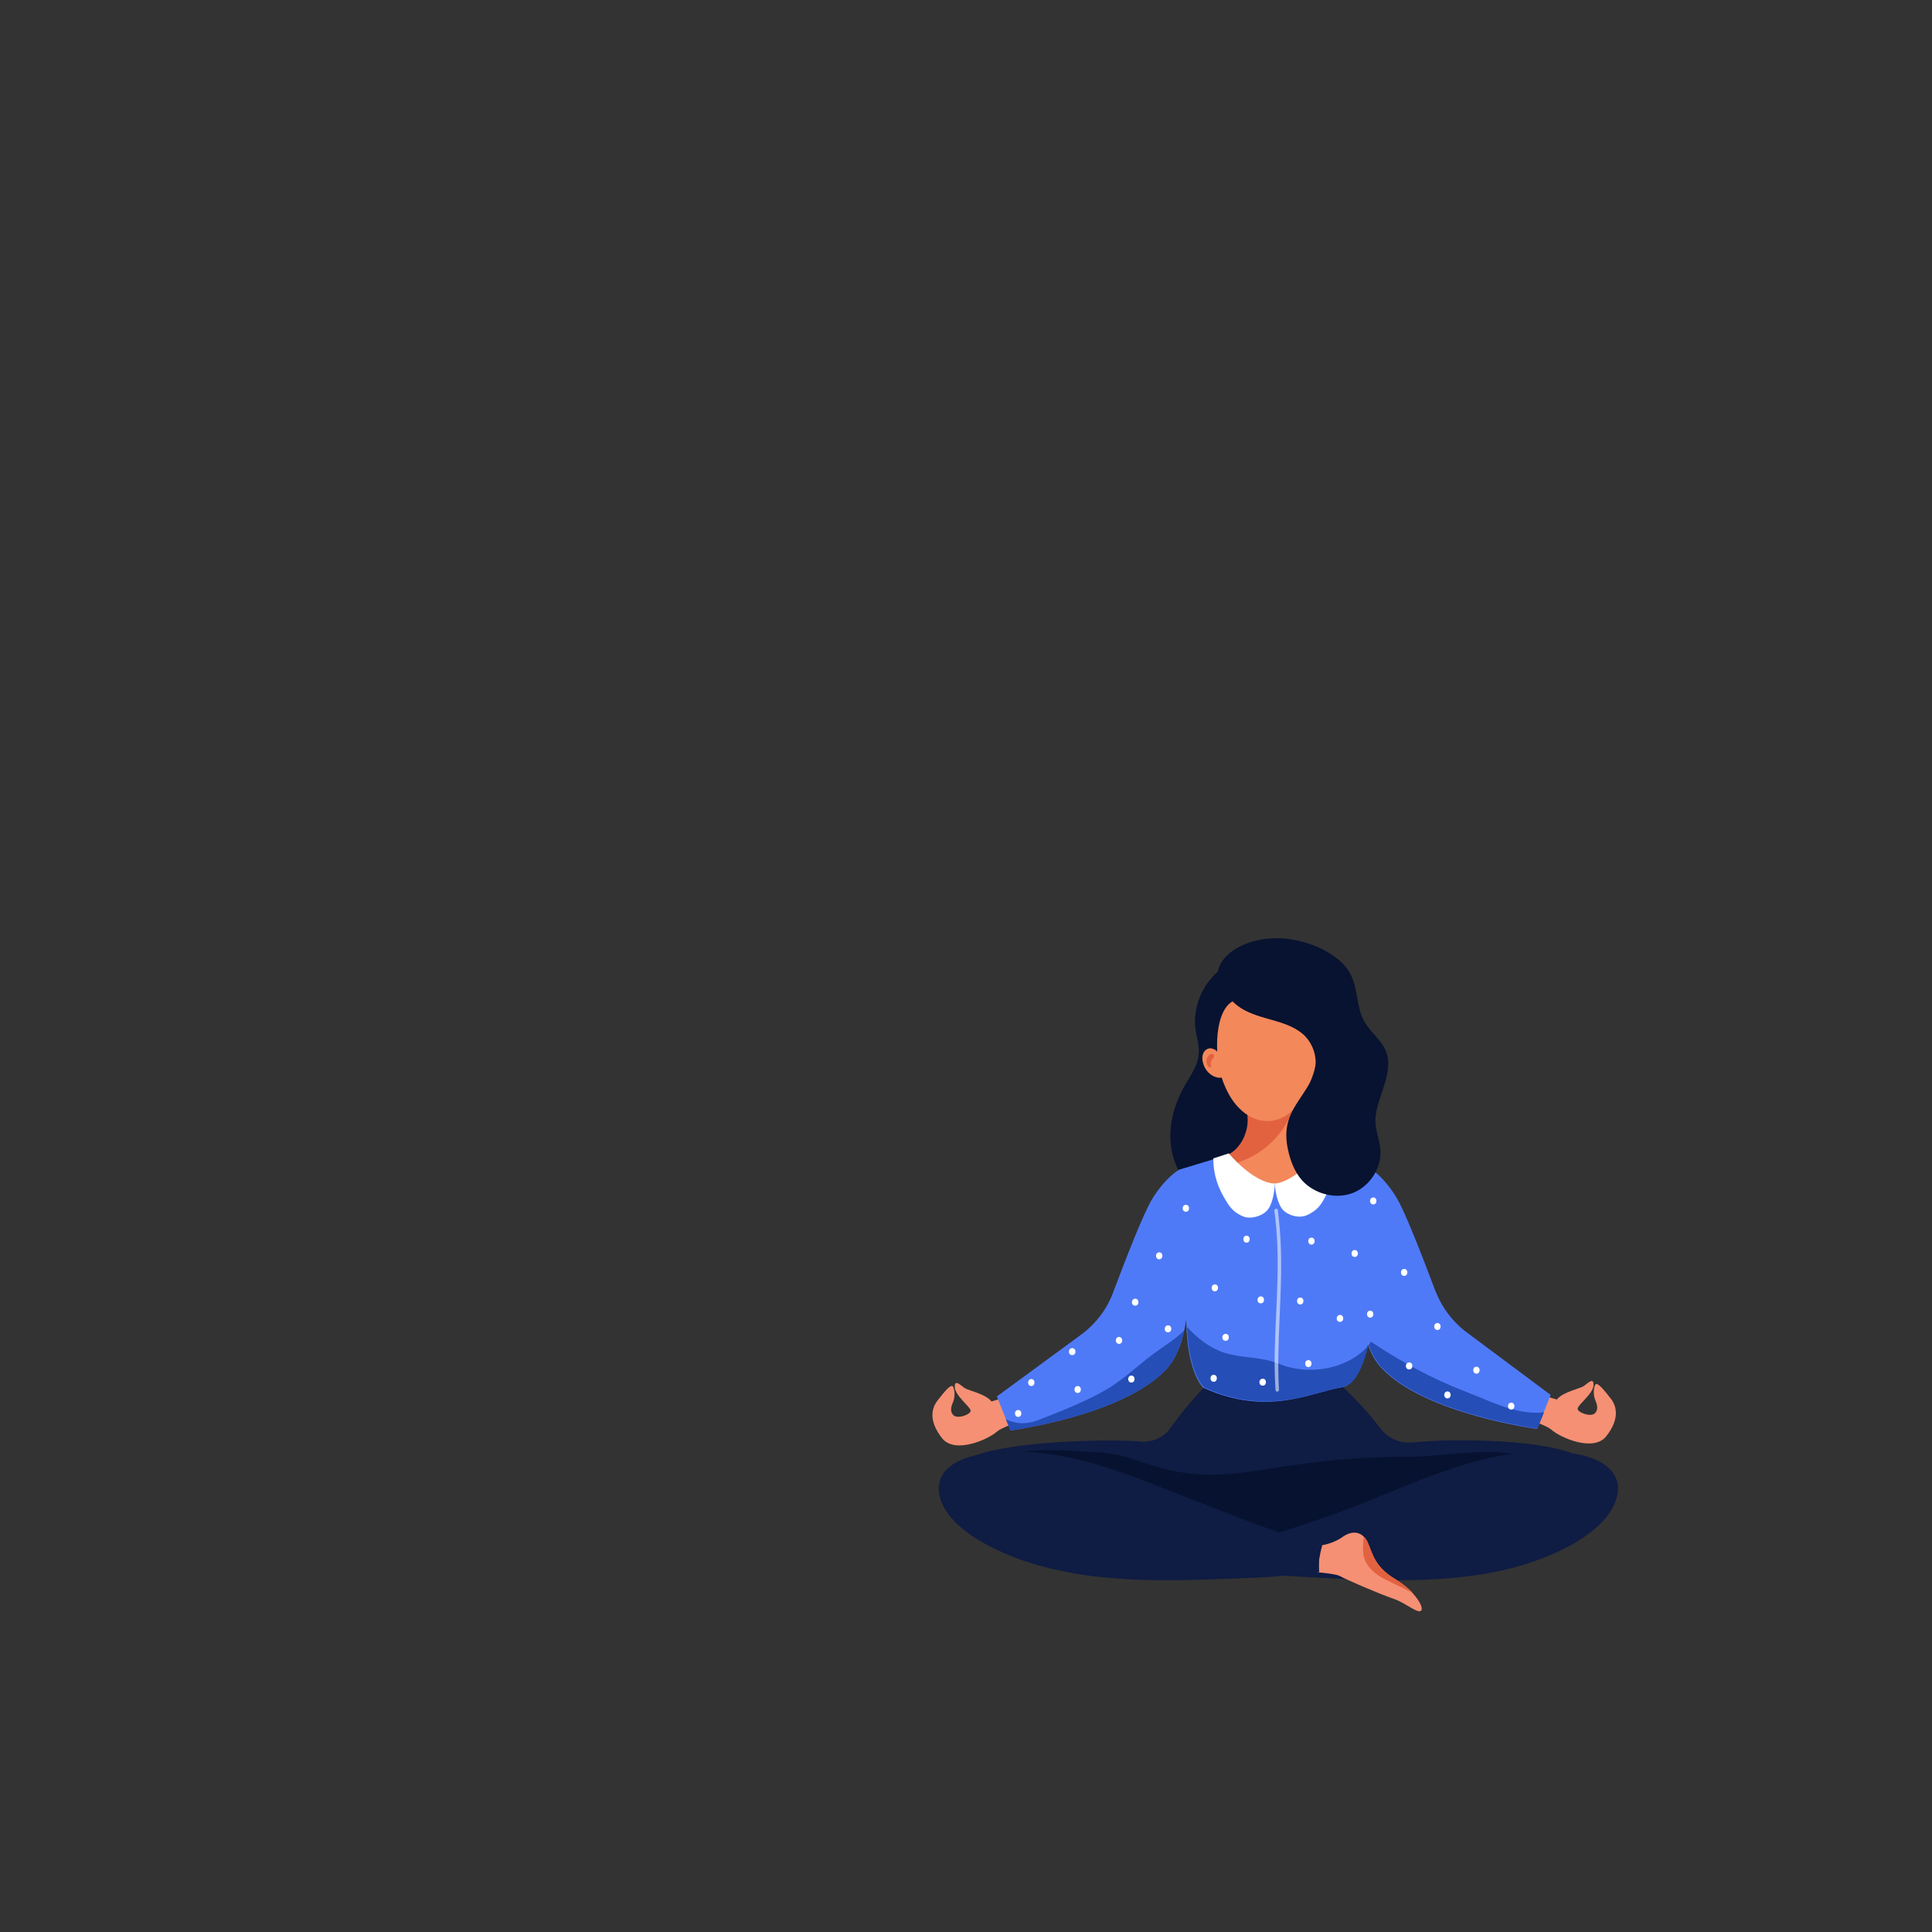 <?xml version="1.0" encoding="utf-8"?>
<!-- Generator: Adobe Illustrator 28.2.0, SVG Export Plug-In . SVG Version: 6.00 Build 0)  -->
<svg version="1.1" id="OBJECTS" xmlns="http://www.w3.org/2000/svg" xmlns:xlink="http://www.w3.org/1999/xlink" x="0px" y="0px"
	 viewBox="0 0 500 500" style="enable-background:new 0 0 500 500;" xml:space="preserve">
<rect x="0" y="0" width="500" height="500" fill="#333333" stroke="none"/>
<style type="text/css">
	.st0{opacity:0.19;}
	.st1{fill:#AACAF9;}
	.st2{fill:#88B4FF;}
	.st3{fill:#A3C9EC;}
	.st4{opacity:0.17;fill:#FFFFFF;enable-background:new    ;}
	.st5{fill:#8CB8ED;}
	.st6{fill:#071330;}
	.st7{fill:#0F1C43;}
	.st8{fill:#061230;}
	.st9{fill:#F59074;}
	.st10{fill:#E26240;}
	.st11{fill:#F3885B;}
	.st12{fill:#4F7AF7;}
	.st13{fill:#254EB7;}
	.st14{fill:#FFFFFF;}
	.st15{opacity:0.54;}
	.st16{opacity:0.5;}
	.st17{fill:#E06338;}
	.st18{fill:#003236;}
	.st19{fill:#E26439;}
	.st20{fill:#E82D1F;}
	.st21{opacity:0.35;fill:#F44A38;enable-background:new    ;}
	.st22{opacity:0.55;}
	.st23{fill:#04137A;}
	.st24{fill:#78ADF9;}
	.st25{fill:#FEBD9F;}
	.st26{fill:#F2A486;}
</style>
<g>
	<path class="st6" d="M318.1,249.5c-6,3.1-9.6,10.2-8.7,16.9c0.3,2.2,1.1,4.4,0.8,6.7c-0.3,2.8-2,5.1-3.4,7.5
		c-2,3.4-3.4,7.2-3.8,11.2c-0.4,4,0.3,8,2.2,11.5c1.6,2.9,4.1,5.4,7.3,6.4c1.3,0.4,2.7,0.5,4,0.1c1.3-0.4,2.5-1.2,3.4-2.2
		c2.9-3.1,3.1-7.9,2.3-12.1c-0.8-4.2,2.9-3.3,2.1-7.5c-1.6-9-3.7-23.3-5.9-32.2"/>
	<g>
		<path class="st7" d="M404.1,381.1c-0.9-2.4,4.9-4.2,2.5-5.1c-9.1-3.3-27.4-3.6-37.2-3c-1.3,0.1-2.6,0.2-3.9,0.3
			c-3.2,0.3-6.4-1.1-8.3-3.7c-4.5-5.9-8.7-9.7-9.7-10.7c-21.1,4.3-35.9,0.2-35.9,0.2c-3.5,3.6-6.4,7.2-8.7,10.5
			c-1.7,2.4-4.5,3.6-7.3,3.5c-0.3,0-0.6,0-0.9-0.1c-10.1-0.6-32.6,0.1-42,3.6c-2.5,0.9,7.1,2.4,6.2,4.9c-0.8,2.3,0.2,4.9,2,6.5
			c1.8,1.7,4.1,2.6,6.4,3.5c18.2,6.7,38.2,8.8,57.4,6.2c3.2-0.4,6.4-1,9.5-1.9c2,0.5,4.1,0.8,6.2,1.1c18.7,2.5,38,0.4,55.6-6
			c2.2-0.8,4.5-1.7,6.2-3.4C403.9,385.8,404.9,383.3,404.1,381.1L404.1,381.1z"/>
		<path class="st8" d="M384.3,391.7c4-2.1,14.2-7.1,11.9-11c-0.8-1.3-1.2-2.9-2.5-3.6c-5.6-2.9-21.6-0.1-28-0.1
			c-39-0.1-46.4,9.2-69,1.8c-3.6-1.2-7.3-2.6-11.1-2.8c-3.8-0.2-22.2-2-24.5,1.2c0,0,12.1,5.2,28.8,12
			C334.8,407.7,384.3,391.8,384.3,391.7L384.3,391.7z"/>
		<path class="st7" d="M320.2,399.8c11.5-3.2,22.8-6.9,33.8-11.3c8.4-3.4,16.7-7,25.4-9.6c8.8-2.6,18.2-4.1,27.3-2.8
			c4.6,0.6,9.5,2.4,11.3,6c1.3,2.5,0.7,5.5-0.6,8c-2.1,3.9-5.9,6.9-10,9.3c-8.4,4.8-18.1,7.4-28,8.6s-20,1.1-29.9,0.7
			c-14.4-0.6-28.8-1.6-43.2-3.2"/>
		<g>
			<path class="st9" d="M341.5,400c0,0,3.2-0.3,5.9-2.2c2.6-1.9,5.3-1.5,6.6,1.5c1.3,3,1.8,6.2,7.2,9.5s7.5,7.5,6.5,8.1
				c-1,0.6-3.9-2-6.7-3c-4.6-1.6-13-5.3-14.2-6c-1.2-0.7-7.1-1.1-7.1-1.1"/>
			<path class="st10" d="M353.9,405c1.5,2.2,3.9,3.5,6.3,4.6c1.9,0.9,3.8,1.8,5.5,2.7c-1.1-1.2-2.6-2.4-4.5-3.6
				c-5.5-3.2-5.9-6.5-7.2-9.5c-0.3-0.7-0.7-1.2-1.1-1.6C352.8,400.2,352.3,402.5,353.9,405L353.9,405z"/>
		</g>
		<path class="st7" d="M341.4,406.9c-14.8,1.5-12,1.2-26.9,1.8c-10.3,0.4-20.7,0.5-30.9-0.7c-10.2-1.2-20.3-3.8-28.9-8.6
			c-4.3-2.4-8.2-5.4-10.4-9.3c-1.4-2.5-1.9-5.5-0.6-8c1.9-3.7,7-5.4,11.7-6c9.4-1.3,19.1,0.2,28.1,2.8c9,2.6,17.5,6.3,26.2,9.6
			c11.3,4.4,20.6,8.3,32.5,11.4c0,0-0.5,1.7-0.8,3.7C341.3,405.6,341.4,406.9,341.4,406.9L341.4,406.9z"/>
	</g>
	<g>
		<path class="st11" d="M312.8,302.3c1.8,3.1,3.6,6.4,6.3,8.7c3.7,3.2,8,3.5,12.8,3.3c7.4-0.2,11.6-7.1,13.8-13.5
			c-1-0.2-1.9-0.5-2.9-0.8c-1.7-0.5-3.5-1.2-4.8-2.4c-2.1-1.9-3.7-5-3.6-7.8s-0.4-5.6-0.2-8.4h-5.2
			C329.7,284.8,332.3,301.1,312.8,302.3L312.8,302.3z"/>
		<path class="st10" d="M312.8,302.3c20.2-1.3,23.9-19.1,23.1-22.5l-13.6,1.5c0.2,2.8,0.5,5.8,0.6,8.6c0,2.8-1.2,5.8-3.3,7.7
			c-1.3,1.2-3.1,1.9-4.8,2.4c-0.9,0.3-1.9,0.5-2.8,0.8C312.3,301.3,312.5,301.8,312.8,302.3L312.8,302.3z"/>
	</g>
	<g>
		<path class="st11" d="M319.5,258.9c-5.2,2.1-5.4,14-3.2,20.4c1,2.8,2.3,5.4,4.4,7.5c2,2.1,4.9,3.5,7.8,3.3c2.6-0.1,5-1.5,6.8-3.5
			c1.8-1.9,3-4.3,3.9-6.8c2.9-7.6,3.2-16.1,0.9-23.8"/>
		<g>
			<path class="st11" d="M315.8,273.9c0.1-0.9-0.6-1.7-1.3-2.2c-0.4-0.2-0.8-0.4-1.3-0.4c-0.8,0-1.5,0.6-1.8,1.3
				c-0.3,0.7-0.3,1.5-0.1,2.3c0.4,1.8,1.7,3.4,3.5,3.9c0.7,0.2,1.5,0.2,2.1-0.3"/>
			<path class="st10" d="M313.1,272.9c-0.9,0.6-1.2,2.1-0.5,3c0.2,0.3,0.6,0.5,0.8,0.2c0.1-0.2,0.1-0.4,0-0.6
				c-0.1-0.4,0-0.9,0.3-1.3c0.2-0.2,0.4-0.4,0.5-0.7C314.3,273.2,314.1,272.4,313.1,272.9"/>
		</g>
	</g>
	<g>
		<path class="st9" d="M272.4,365.2c0,0-12.2,3.4-14.4,5.3c-2.2,2-10.9,5.9-14.2,1.7s-2.9-7.5-1.2-9.7s3.5-4.4,4-3.7
			c0.5,0.7,0.6,2.7,0.1,3.9c-0.5,1.2-1,2.6,0.1,3.6s4.6-0.3,4.4-1.3s-4-3.8-4.1-6c-0.1-2.2,1.5-0.5,2.5,0.2c1.1,0.7,5.4,1.5,7,3.5
			c0,0,9.6-2.8,11-4.3"/>
		<path class="st9" d="M387.1,364.7c0,0,12.2,3.4,14.4,5.3c2.2,2,10.9,5.9,14.2,1.7s2.9-7.5,1.2-9.7s-3.5-4.4-4-3.7
			c-0.5,0.7-0.6,2.7-0.1,3.9s1,2.6-0.1,3.6s-4.6-0.3-4.4-1.3c0.2-1.1,4-3.8,4.1-6s-1.5-0.5-2.5,0.2c-1,0.7-5.4,1.5-7,3.5
			c0,0-9.6-2.8-11-4.3"/>
		<g>
			<g>
				<path class="st12" d="M379.7,344.9c-3.8-2.8-6.6-6.6-8.3-11c-3-7.9-7.8-20.6-10.2-24.3c-3.1-5-6.2-7-6.8-7.3c0,0,0-0.1,0-0.1
					l-11.7-2.2c-14.1,15.3-25.3-1-25.3-1l-12.2,3.7c0,0-3.4,1.8-6.9,7.4c-2.4,3.8-7.2,16.4-10.2,24.3c-1.6,4.4-4.5,8.2-8.3,11
					l-21.8,16l3.5,8.8c0,0,29-3.8,40.3-15.8c2.8-3,4.4-7.6,5.2-12.9c0,0.1,0,0.3,0,0.5c0.3,13.8,4.5,17.2,4.5,17.2
					c16.7,7.5,27.8,1.1,35.9-0.2c3.1-0.5,5.2-5.1,6.6-11c0.9,2.4,2,4.4,3.5,6c11.2,12,40.3,15.8,40.3,15.8l3.5-8.8L379.7,344.9
					L379.7,344.9z"/>
				<g>
					<path class="st13" d="M353.9,348.5c-5.5,6-15.4,7.5-22.8,4.5c-4.8-2-9.4-1.4-14.2-2.9c-3.7-1.2-7-3.7-9.6-6.6
						c0,0-0.1,0.1-0.1,0.1c0.6,12.4,4.5,15.5,4.5,15.5c16.7,7.5,27.8,1.1,35.9-0.2c3-0.5,5.1-4.9,6.5-10.6
						C354,348.3,353.9,348.4,353.9,348.5L353.9,348.5z"/>
					<path class="st13" d="M379.4,360.2c-8.6-3.3-16.5-7.6-24.2-12.7c-0.1-0.1-0.3-0.2-0.4-0.3c-0.2,0.3-0.3,0.6-0.6,0.9
						c0.9,2.3,2,4.3,3.4,5.8c11.2,12,40.3,15.8,40.3,15.8l1.7-4.2C392.6,366.3,386.2,362.8,379.4,360.2L379.4,360.2z"/>
					<path class="st13" d="M298.2,350.6c-4.5,3.4-8,7-13.1,9.7c-5.1,2.8-10.7,5-16.1,7.1c-3.5,1.4-6.1,1.1-8.7-0.1l1.2,2.9
						c0,0,29-3.8,40.3-15.8c2.3-2.4,3.7-6,4.7-10.1C304.1,346.7,301,348.5,298.2,350.6L298.2,350.6z"/>
				</g>
			</g>
			<g>
				<g>
					<path class="st14" d="M329.9,306.3c0,2-0.6,5.5-2,7c-1.4,1.5-4.3,2.3-6.2,1.5c-1.9-0.8-3.1-1.9-4.2-3.7
						c-2.3-3.6-3.5-7.1-3.5-11.3l4-1.3C318,298.5,324.3,306.1,329.9,306.3"/>
					<path class="st14" d="M329.9,306.3c0.1,2,0.8,5.5,2.2,6.9c1.5,1.5,4.4,2.2,6.3,1.2c1.9-0.9,3.1-2,4.1-3.8
						c2.1-3.7,3.2-7.2,3-11.4l-4.1-1.2C341.4,298.1,335.5,305.8,329.9,306.3"/>
				</g>
				<g class="st15">
					<path class="st14" d="M329.8,313.4c1.7,12,0.4,24.1,0.1,36.2c-0.1,3.4,0,6.8,0.2,10.1c0,0.6,0.9,0.6,0.9,0
						c-0.7-12.1,0.9-24.2,0.5-36.4c-0.1-3.4-0.4-6.8-0.8-10.2C330.6,312.6,329.7,312.8,329.8,313.4L329.8,313.4L329.8,313.4z"/>
				</g>
				<path class="st14" d="M306.9,313.6c1.1,0,1.1-1.8,0-1.8S305.8,313.6,306.9,313.6L306.9,313.6z"/>
				<path class="st14" d="M300,325.9c1.1,0,1.1-1.8,0-1.8S298.9,325.9,300,325.9L300,325.9z"/>
				<path class="st14" d="M314.4,334.2c1.1,0,1.1-1.8,0-1.8S313.3,334.2,314.4,334.2L314.4,334.2z"/>
				<path class="st14" d="M322.6,321.6c1.1,0,1.1-1.8,0-1.8S321.5,321.6,322.6,321.6L322.6,321.6z"/>
				<path class="st14" d="M293.8,337.9c1.1,0,1.1-1.8,0-1.8S292.6,337.9,293.8,337.9L293.8,337.9z"/>
				<path class="st14" d="M317.2,347c1.1,0,1.1-1.8,0-1.8S316,347,317.2,347L317.2,347z"/>
				<path class="st14" d="M314.1,357.6c1.1,0,1.1-1.8,0-1.8S313,357.6,314.1,357.6L314.1,357.6z"/>
				<path class="st14" d="M326.8,358.6c1.1,0,1.1-1.8,0-1.8S325.6,358.6,326.8,358.6L326.8,358.6z"/>
				<path class="st14" d="M326.3,337.3c1.1,0,1.1-1.8,0-1.8S325.1,337.3,326.3,337.3L326.3,337.3z"/>
				<path class="st14" d="M339.4,322.1c1.1,0,1.1-1.8,0-1.8S338.3,322.1,339.4,322.1L339.4,322.1z"/>
				<path class="st14" d="M336.5,337.6c1.1,0,1.1-1.8,0-1.8S335.4,337.6,336.5,337.6L336.5,337.6z"/>
				<path class="st14" d="M346.8,342.1c1.1,0,1.1-1.8,0-1.8S345.6,342.1,346.8,342.1L346.8,342.1z"/>
				<path class="st14" d="M338.6,353.8c1.1,0,1.1-1.8,0-1.8S337.5,353.8,338.6,353.8L338.6,353.8z"/>
				<path class="st14" d="M350.6,325.3c1.1,0,1.1-1.8,0-1.8S349.5,325.3,350.6,325.3L350.6,325.3z"/>
				<path class="st14" d="M355.4,311.7c1.1,0,1.1-1.8,0-1.8S354.3,311.7,355.4,311.7L355.4,311.7z"/>
				<path class="st14" d="M363.4,330.2c1.1,0,1.1-1.8,0-1.8S362.3,330.2,363.4,330.2L363.4,330.2z"/>
				<path class="st14" d="M354.6,341c1.1,0,1.1-1.8,0-1.8S353.5,341,354.6,341L354.6,341z"/>
				<path class="st14" d="M364.7,354.4c1.1,0,1.1-1.8,0-1.8S363.5,354.4,364.7,354.4L364.7,354.4z"/>
				<path class="st14" d="M372,344.2c1.1,0,1.1-1.8,0-1.8S370.9,344.2,372,344.2L372,344.2z"/>
				<path class="st14" d="M382.1,355.5c1.1,0,1.1-1.8,0-1.8S381,355.5,382.1,355.5L382.1,355.5z"/>
				<path class="st14" d="M374.6,361.9c1.1,0,1.1-1.8,0-1.8S373.5,361.9,374.6,361.9L374.6,361.9z"/>
				<path class="st14" d="M391.1,364.8c1.1,0,1.1-1.8,0-1.8S390,364.8,391.1,364.8L391.1,364.8z"/>
				<path class="st14" d="M302.3,344.8c1.1,0,1.1-1.8,0-1.8S301.1,344.8,302.3,344.8L302.3,344.8z"/>
				<path class="st14" d="M292.8,357.8c1.1,0,1.1-1.8,0-1.8S291.7,357.8,292.8,357.8L292.8,357.8z"/>
				<path class="st14" d="M289.6,347.8c1.1,0,1.1-1.8,0-1.8S288.5,347.8,289.6,347.8L289.6,347.8z"/>
				<path class="st14" d="M277.5,350.7c1.1,0,1.1-1.8,0-1.8S276.3,350.7,277.5,350.7L277.5,350.7z"/>
				<path class="st14" d="M278.9,360.5c1.1,0,1.1-1.8,0-1.8S277.8,360.5,278.9,360.5L278.9,360.5z"/>
				<path class="st14" d="M266.9,358.7c1.1,0,1.1-1.8,0-1.8S265.8,358.7,266.9,358.7L266.9,358.7z"/>
				<path class="st14" d="M263.5,366.7c1.1,0,1.1-1.8,0-1.8S262.4,366.7,263.5,366.7L263.5,366.7z"/>
			</g>
		</g>
	</g>
	<path class="st6" d="M315.4,253.2c0.9,3.1,2.9,5.8,5.6,7.6c5.2,3.4,12.6,3,16.9,7.5c1.9,2.1,2.9,5,2.5,7.8c-0.7,5.2-5.6,9-7,14.1
		c-0.7,2.3-0.6,4.9-0.1,7.2c0.6,2.9,1.7,5.8,3.6,8c3.2,3.6,8.8,5.1,13.3,3.3s7.6-6.8,7-11.6c-0.2-2-1-4-1.2-6c-0.3-3.2,1-6.4,2-9.5
		s1.9-6.5,0.7-9.5c-1.2-3-4-4.9-5.6-7.7c-2.1-3.7-1.6-8.5-3.6-12.3c-1.5-2.9-4.3-4.9-7.2-6.4c-6.8-3.4-15.2-4.1-21.9-0.5
		c-2.6,1.4-5,3.8-5.3,6.8"/>
</g>
</svg>

